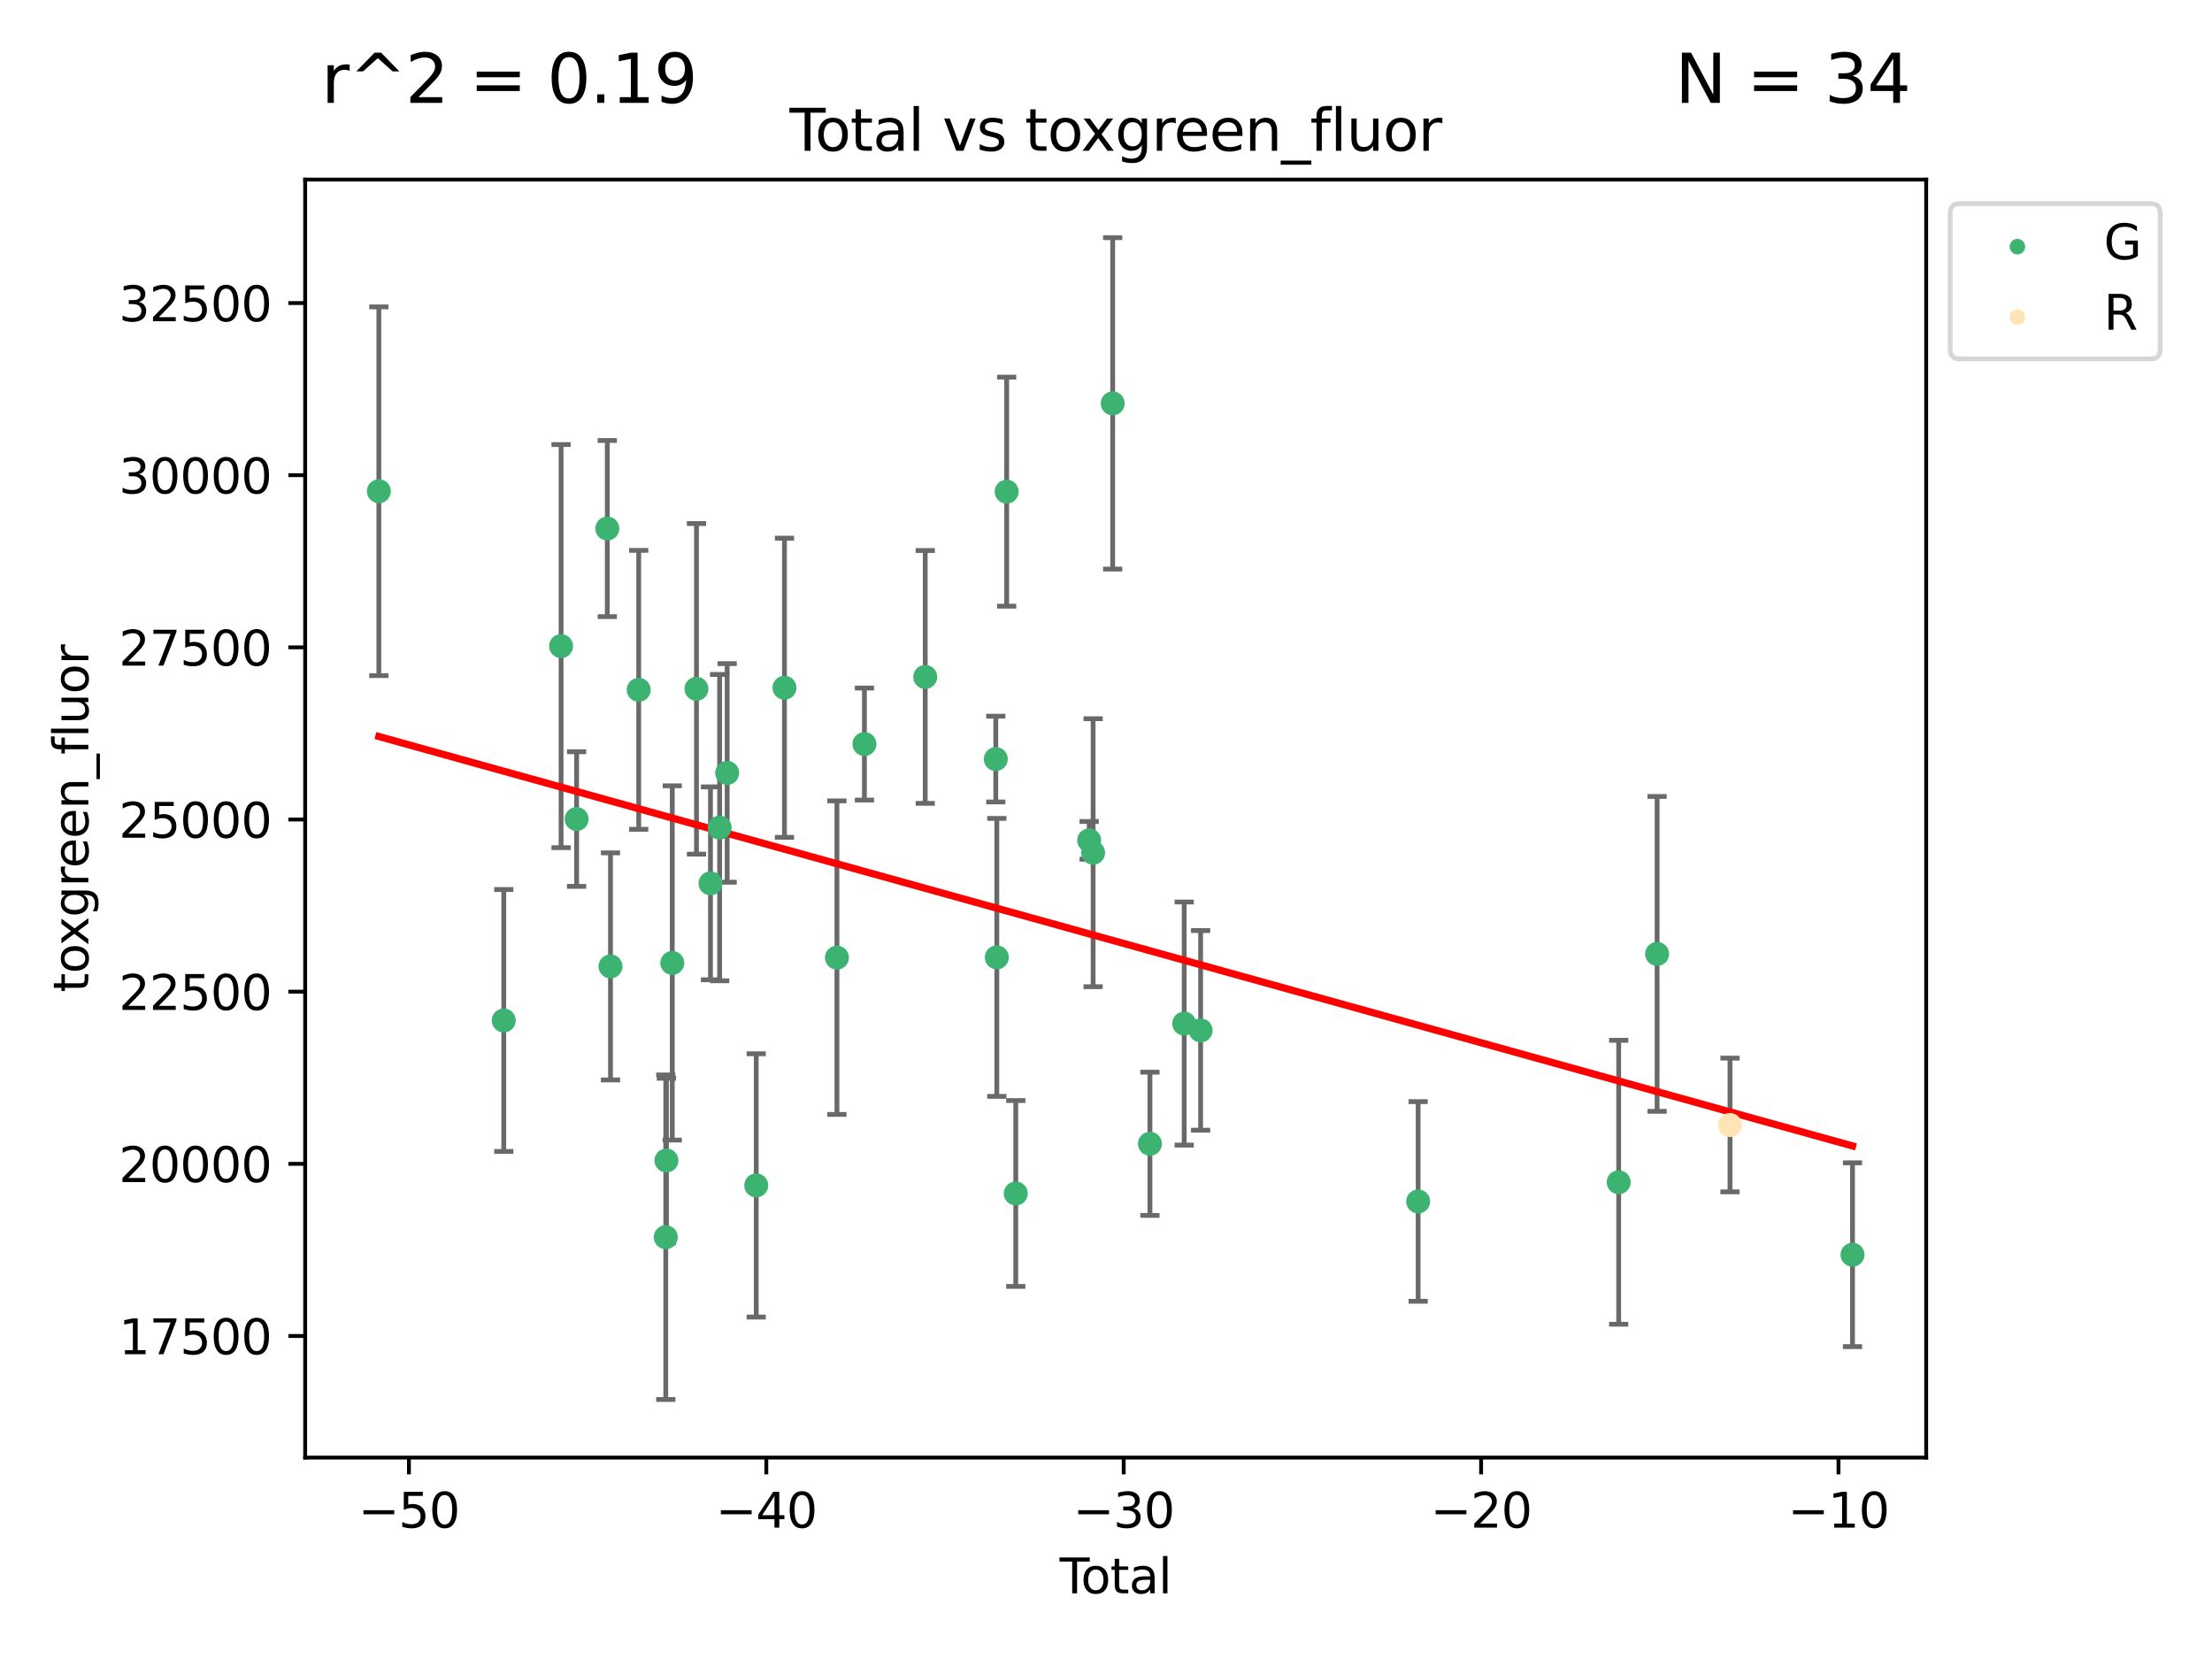<?xml version="1.0" encoding="utf-8" standalone="no"?>
<!DOCTYPE svg PUBLIC "-//W3C//DTD SVG 1.1//EN"
  "http://www.w3.org/Graphics/SVG/1.1/DTD/svg11.dtd">
<svg xmlns:xlink="http://www.w3.org/1999/xlink" width="460.8pt" height="345.6pt" viewBox="0 0 460.8 345.6" xmlns="http://www.w3.org/2000/svg" version="1.1">
 <defs>
  <style type="text/css">*{stroke-linejoin: round; stroke-linecap: butt}</style>
 </defs>
 <g id="figure_1">
  <g id="patch_1">
   <path d="M 0 345.6 
L 460.8 345.6 
L 460.8 0 
L 0 0 
z
" style="fill: #ffffff"/>
  </g>
  <g id="axes_1">
   <g id="patch_2">
    <path d="M 63.571 303.64 
L 401.26 303.64 
L 401.26 37.411 
L 63.571 37.411 
z
" style="fill: #ffffff"/>
   </g>
   <g id="PathCollection_1">
    <defs>
     <path id="m35f35a14d6" d="M 0 1.118 
C 0.297 1.118 0.581 1 0.791 0.791 
C 1 0.581 1.118 0.297 1.118 0 
C 1.118 -0.297 1 -0.581 0.791 -0.791 
C 0.581 -1 0.297 -1.118 0 -1.118 
C -0.297 -1.118 -0.581 -1 -0.791 -0.791 
C -1 -0.581 -1.118 -0.297 -1.118 0 
C -1.118 0.297 -1 0.581 -0.791 0.791 
C -0.581 1 -0.297 1.118 0 1.118 
z
" style="stroke: #3cb371"/>
    </defs>
    <g clip-path="url(#pf64afbfbad)">
     <use xlink:href="#m35f35a14d6" x="78.921" y="102.334" style="fill: #3cb371; stroke: #3cb371"/>
     <use xlink:href="#m35f35a14d6" x="104.945" y="212.584" style="fill: #3cb371; stroke: #3cb371"/>
     <use xlink:href="#m35f35a14d6" x="116.882" y="134.598" style="fill: #3cb371; stroke: #3cb371"/>
     <use xlink:href="#m35f35a14d6" x="120.118" y="170.625" style="fill: #3cb371; stroke: #3cb371"/>
     <use xlink:href="#m35f35a14d6" x="126.511" y="110.105" style="fill: #3cb371; stroke: #3cb371"/>
     <use xlink:href="#m35f35a14d6" x="127.177" y="201.315" style="fill: #3cb371; stroke: #3cb371"/>
     <use xlink:href="#m35f35a14d6" x="133.054" y="143.705" style="fill: #3cb371; stroke: #3cb371"/>
     <use xlink:href="#m35f35a14d6" x="138.693" y="257.735" style="fill: #3cb371; stroke: #3cb371"/>
     <use xlink:href="#m35f35a14d6" x="138.83" y="241.757" style="fill: #3cb371; stroke: #3cb371"/>
     <use xlink:href="#m35f35a14d6" x="140.045" y="200.596" style="fill: #3cb371; stroke: #3cb371"/>
     <use xlink:href="#m35f35a14d6" x="145.087" y="143.497" style="fill: #3cb371; stroke: #3cb371"/>
     <use xlink:href="#m35f35a14d6" x="148.005" y="184.014" style="fill: #3cb371; stroke: #3cb371"/>
     <use xlink:href="#m35f35a14d6" x="149.915" y="172.409" style="fill: #3cb371; stroke: #3cb371"/>
     <use xlink:href="#m35f35a14d6" x="151.481" y="161.014" style="fill: #3cb371; stroke: #3cb371"/>
     <use xlink:href="#m35f35a14d6" x="157.537" y="246.943" style="fill: #3cb371; stroke: #3cb371"/>
     <use xlink:href="#m35f35a14d6" x="163.418" y="143.273" style="fill: #3cb371; stroke: #3cb371"/>
     <use xlink:href="#m35f35a14d6" x="174.347" y="199.496" style="fill: #3cb371; stroke: #3cb371"/>
     <use xlink:href="#m35f35a14d6" x="180.076" y="154.999" style="fill: #3cb371; stroke: #3cb371"/>
     <use xlink:href="#m35f35a14d6" x="192.744" y="141.021" style="fill: #3cb371; stroke: #3cb371"/>
     <use xlink:href="#m35f35a14d6" x="207.44" y="158.13" style="fill: #3cb371; stroke: #3cb371"/>
     <use xlink:href="#m35f35a14d6" x="207.655" y="199.44" style="fill: #3cb371; stroke: #3cb371"/>
     <use xlink:href="#m35f35a14d6" x="209.708" y="102.423" style="fill: #3cb371; stroke: #3cb371"/>
     <use xlink:href="#m35f35a14d6" x="211.603" y="248.624" style="fill: #3cb371; stroke: #3cb371"/>
     <use xlink:href="#m35f35a14d6" x="226.894" y="175.061" style="fill: #3cb371; stroke: #3cb371"/>
     <use xlink:href="#m35f35a14d6" x="227.715" y="177.637" style="fill: #3cb371; stroke: #3cb371"/>
     <use xlink:href="#m35f35a14d6" x="231.793" y="84.029" style="fill: #3cb371; stroke: #3cb371"/>
     <use xlink:href="#m35f35a14d6" x="239.552" y="238.268" style="fill: #3cb371; stroke: #3cb371"/>
     <use xlink:href="#m35f35a14d6" x="246.69" y="213.226" style="fill: #3cb371; stroke: #3cb371"/>
     <use xlink:href="#m35f35a14d6" x="250.11" y="214.65" style="fill: #3cb371; stroke: #3cb371"/>
     <use xlink:href="#m35f35a14d6" x="295.426" y="250.285" style="fill: #3cb371; stroke: #3cb371"/>
     <use xlink:href="#m35f35a14d6" x="337.204" y="246.283" style="fill: #3cb371; stroke: #3cb371"/>
     <use xlink:href="#m35f35a14d6" x="345.204" y="198.715" style="fill: #3cb371; stroke: #3cb371"/>
     <use xlink:href="#m35f35a14d6" x="385.911" y="261.378" style="fill: #3cb371; stroke: #3cb371"/>
    </g>
   </g>
   <g id="PathCollection_2">
    <defs>
     <path id="m1c471011f8" d="M 0 1.118 
C 0.297 1.118 0.581 1 0.791 0.791 
C 1 0.581 1.118 0.297 1.118 0 
C 1.118 -0.297 1 -0.581 0.791 -0.791 
C 0.581 -1 0.297 -1.118 0 -1.118 
C -0.297 -1.118 -0.581 -1 -0.791 -0.791 
C -1 -0.581 -1.118 -0.297 -1.118 0 
C -1.118 0.297 -1 0.581 -0.791 0.791 
C -0.581 1 -0.297 1.118 0 1.118 
z
" style="stroke: #ffe4b5"/>
    </defs>
    <g clip-path="url(#pf64afbfbad)">
     <use xlink:href="#m1c471011f8" x="360.392" y="234.36" style="fill: #ffe4b5; stroke: #ffe4b5"/>
    </g>
   </g>
   <g id="matplotlib.axis_1">
    <g id="xtick_1">
     <g id="line2d_1">
      <defs>
       <path id="m8f623ccf4a" d="M 0 0 
L 0 3.5 
" style="stroke: #000000; stroke-width: 0.8"/>
      </defs>
      <g>
       <use xlink:href="#m8f623ccf4a" x="85.187" y="303.64" style="stroke: #000000; stroke-width: 0.8"/>
      </g>
     </g>
     <g id="text_1">
      <!-- −50 -->
      <g transform="translate(74.634 318.238)scale(0.1 -0.1)">
       <defs>
        <path id="DejaVuSans-2212" d="M 678 2272 
L 4684 2272 
L 4684 1741 
L 678 1741 
L 678 2272 
z
" transform="scale(0.016)"/>
        <path id="DejaVuSans-35" d="M 691 4666 
L 3169 4666 
L 3169 4134 
L 1269 4134 
L 1269 2991 
Q 1406 3038 1543 3061 
Q 1681 3084 1819 3084 
Q 2600 3084 3056 2656 
Q 3513 2228 3513 1497 
Q 3513 744 3044 326 
Q 2575 -91 1722 -91 
Q 1428 -91 1123 -41 
Q 819 9 494 109 
L 494 744 
Q 775 591 1075 516 
Q 1375 441 1709 441 
Q 2250 441 2565 725 
Q 2881 1009 2881 1497 
Q 2881 1984 2565 2268 
Q 2250 2553 1709 2553 
Q 1456 2553 1204 2497 
Q 953 2441 691 2322 
L 691 4666 
z
" transform="scale(0.016)"/>
        <path id="DejaVuSans-30" d="M 2034 4250 
Q 1547 4250 1301 3770 
Q 1056 3291 1056 2328 
Q 1056 1369 1301 889 
Q 1547 409 2034 409 
Q 2525 409 2770 889 
Q 3016 1369 3016 2328 
Q 3016 3291 2770 3770 
Q 2525 4250 2034 4250 
z
M 2034 4750 
Q 2819 4750 3233 4129 
Q 3647 3509 3647 2328 
Q 3647 1150 3233 529 
Q 2819 -91 2034 -91 
Q 1250 -91 836 529 
Q 422 1150 422 2328 
Q 422 3509 836 4129 
Q 1250 4750 2034 4750 
z
" transform="scale(0.016)"/>
       </defs>
       <use xlink:href="#DejaVuSans-2212"/>
       <use xlink:href="#DejaVuSans-35" x="83.789"/>
       <use xlink:href="#DejaVuSans-30" x="147.412"/>
      </g>
     </g>
    </g>
    <g id="xtick_2">
     <g id="line2d_2">
      <g>
       <use xlink:href="#m8f623ccf4a" x="159.638" y="303.64" style="stroke: #000000; stroke-width: 0.8"/>
      </g>
     </g>
     <g id="text_2">
      <!-- −40 -->
      <g transform="translate(149.086 318.238)scale(0.1 -0.1)">
       <defs>
        <path id="DejaVuSans-34" d="M 2419 4116 
L 825 1625 
L 2419 1625 
L 2419 4116 
z
M 2253 4666 
L 3047 4666 
L 3047 1625 
L 3713 1625 
L 3713 1100 
L 3047 1100 
L 3047 0 
L 2419 0 
L 2419 1100 
L 313 1100 
L 313 1709 
L 2253 4666 
z
" transform="scale(0.016)"/>
       </defs>
       <use xlink:href="#DejaVuSans-2212"/>
       <use xlink:href="#DejaVuSans-34" x="83.789"/>
       <use xlink:href="#DejaVuSans-30" x="147.412"/>
      </g>
     </g>
    </g>
    <g id="xtick_3">
     <g id="line2d_3">
      <g>
       <use xlink:href="#m8f623ccf4a" x="234.089" y="303.64" style="stroke: #000000; stroke-width: 0.8"/>
      </g>
     </g>
     <g id="text_3">
      <!-- −30 -->
      <g transform="translate(223.537 318.238)scale(0.1 -0.1)">
       <defs>
        <path id="DejaVuSans-33" d="M 2597 2516 
Q 3050 2419 3304 2112 
Q 3559 1806 3559 1356 
Q 3559 666 3084 287 
Q 2609 -91 1734 -91 
Q 1441 -91 1130 -33 
Q 819 25 488 141 
L 488 750 
Q 750 597 1062 519 
Q 1375 441 1716 441 
Q 2309 441 2620 675 
Q 2931 909 2931 1356 
Q 2931 1769 2642 2001 
Q 2353 2234 1838 2234 
L 1294 2234 
L 1294 2753 
L 1863 2753 
Q 2328 2753 2575 2939 
Q 2822 3125 2822 3475 
Q 2822 3834 2567 4026 
Q 2313 4219 1838 4219 
Q 1578 4219 1281 4162 
Q 984 4106 628 3988 
L 628 4550 
Q 988 4650 1302 4700 
Q 1616 4750 1894 4750 
Q 2613 4750 3031 4423 
Q 3450 4097 3450 3541 
Q 3450 3153 3228 2886 
Q 3006 2619 2597 2516 
z
" transform="scale(0.016)"/>
       </defs>
       <use xlink:href="#DejaVuSans-2212"/>
       <use xlink:href="#DejaVuSans-33" x="83.789"/>
       <use xlink:href="#DejaVuSans-30" x="147.412"/>
      </g>
     </g>
    </g>
    <g id="xtick_4">
     <g id="line2d_4">
      <g>
       <use xlink:href="#m8f623ccf4a" x="308.541" y="303.64" style="stroke: #000000; stroke-width: 0.8"/>
      </g>
     </g>
     <g id="text_4">
      <!-- −20 -->
      <g transform="translate(297.988 318.238)scale(0.1 -0.1)">
       <defs>
        <path id="DejaVuSans-32" d="M 1228 531 
L 3431 531 
L 3431 0 
L 469 0 
L 469 531 
Q 828 903 1448 1529 
Q 2069 2156 2228 2338 
Q 2531 2678 2651 2914 
Q 2772 3150 2772 3378 
Q 2772 3750 2511 3984 
Q 2250 4219 1831 4219 
Q 1534 4219 1204 4116 
Q 875 4013 500 3803 
L 500 4441 
Q 881 4594 1212 4672 
Q 1544 4750 1819 4750 
Q 2544 4750 2975 4387 
Q 3406 4025 3406 3419 
Q 3406 3131 3298 2873 
Q 3191 2616 2906 2266 
Q 2828 2175 2409 1742 
Q 1991 1309 1228 531 
z
" transform="scale(0.016)"/>
       </defs>
       <use xlink:href="#DejaVuSans-2212"/>
       <use xlink:href="#DejaVuSans-32" x="83.789"/>
       <use xlink:href="#DejaVuSans-30" x="147.412"/>
      </g>
     </g>
    </g>
    <g id="xtick_5">
     <g id="line2d_5">
      <g>
       <use xlink:href="#m8f623ccf4a" x="382.992" y="303.64" style="stroke: #000000; stroke-width: 0.8"/>
      </g>
     </g>
     <g id="text_5">
      <!-- −10 -->
      <g transform="translate(372.44 318.238)scale(0.1 -0.1)">
       <defs>
        <path id="DejaVuSans-31" d="M 794 531 
L 1825 531 
L 1825 4091 
L 703 3866 
L 703 4441 
L 1819 4666 
L 2450 4666 
L 2450 531 
L 3481 531 
L 3481 0 
L 794 0 
L 794 531 
z
" transform="scale(0.016)"/>
       </defs>
       <use xlink:href="#DejaVuSans-2212"/>
       <use xlink:href="#DejaVuSans-31" x="83.789"/>
       <use xlink:href="#DejaVuSans-30" x="147.412"/>
      </g>
     </g>
    </g>
    <g id="text_6">
     <!-- Total -->
     <g transform="translate(220.739 331.917)scale(0.1 -0.1)">
      <defs>
       <path id="DejaVuSans-54" d="M -19 4666 
L 3928 4666 
L 3928 4134 
L 2272 4134 
L 2272 0 
L 1638 0 
L 1638 4134 
L -19 4134 
L -19 4666 
z
" transform="scale(0.016)"/>
       <path id="DejaVuSans-6f" d="M 1959 3097 
Q 1497 3097 1228 2736 
Q 959 2375 959 1747 
Q 959 1119 1226 758 
Q 1494 397 1959 397 
Q 2419 397 2687 759 
Q 2956 1122 2956 1747 
Q 2956 2369 2687 2733 
Q 2419 3097 1959 3097 
z
M 1959 3584 
Q 2709 3584 3137 3096 
Q 3566 2609 3566 1747 
Q 3566 888 3137 398 
Q 2709 -91 1959 -91 
Q 1206 -91 779 398 
Q 353 888 353 1747 
Q 353 2609 779 3096 
Q 1206 3584 1959 3584 
z
" transform="scale(0.016)"/>
       <path id="DejaVuSans-74" d="M 1172 4494 
L 1172 3500 
L 2356 3500 
L 2356 3053 
L 1172 3053 
L 1172 1153 
Q 1172 725 1289 603 
Q 1406 481 1766 481 
L 2356 481 
L 2356 0 
L 1766 0 
Q 1100 0 847 248 
Q 594 497 594 1153 
L 594 3053 
L 172 3053 
L 172 3500 
L 594 3500 
L 594 4494 
L 1172 4494 
z
" transform="scale(0.016)"/>
       <path id="DejaVuSans-61" d="M 2194 1759 
Q 1497 1759 1228 1600 
Q 959 1441 959 1056 
Q 959 750 1161 570 
Q 1363 391 1709 391 
Q 2188 391 2477 730 
Q 2766 1069 2766 1631 
L 2766 1759 
L 2194 1759 
z
M 3341 1997 
L 3341 0 
L 2766 0 
L 2766 531 
Q 2569 213 2275 61 
Q 1981 -91 1556 -91 
Q 1019 -91 701 211 
Q 384 513 384 1019 
Q 384 1609 779 1909 
Q 1175 2209 1959 2209 
L 2766 2209 
L 2766 2266 
Q 2766 2663 2505 2880 
Q 2244 3097 1772 3097 
Q 1472 3097 1187 3025 
Q 903 2953 641 2809 
L 641 3341 
Q 956 3463 1253 3523 
Q 1550 3584 1831 3584 
Q 2591 3584 2966 3190 
Q 3341 2797 3341 1997 
z
" transform="scale(0.016)"/>
       <path id="DejaVuSans-6c" d="M 603 4863 
L 1178 4863 
L 1178 0 
L 603 0 
L 603 4863 
z
" transform="scale(0.016)"/>
      </defs>
      <use xlink:href="#DejaVuSans-54"/>
      <use xlink:href="#DejaVuSans-6f" x="44.084"/>
      <use xlink:href="#DejaVuSans-74" x="105.266"/>
      <use xlink:href="#DejaVuSans-61" x="144.475"/>
      <use xlink:href="#DejaVuSans-6c" x="205.754"/>
     </g>
    </g>
   </g>
   <g id="matplotlib.axis_2">
    <g id="ytick_1">
     <g id="line2d_6">
      <defs>
       <path id="mc20f18905b" d="M 0 0 
L -3.5 0 
" style="stroke: #000000; stroke-width: 0.8"/>
      </defs>
      <g>
       <use xlink:href="#mc20f18905b" x="63.571" y="278.311" style="stroke: #000000; stroke-width: 0.8"/>
      </g>
     </g>
     <g id="text_7">
      <!-- 17500 -->
      <g transform="translate(24.759 282.11)scale(0.1 -0.1)">
       <defs>
        <path id="DejaVuSans-37" d="M 525 4666 
L 3525 4666 
L 3525 4397 
L 1831 0 
L 1172 0 
L 2766 4134 
L 525 4134 
L 525 4666 
z
" transform="scale(0.016)"/>
       </defs>
       <use xlink:href="#DejaVuSans-31"/>
       <use xlink:href="#DejaVuSans-37" x="63.623"/>
       <use xlink:href="#DejaVuSans-35" x="127.246"/>
       <use xlink:href="#DejaVuSans-30" x="190.869"/>
       <use xlink:href="#DejaVuSans-30" x="254.492"/>
      </g>
     </g>
    </g>
    <g id="ytick_2">
     <g id="line2d_7">
      <g>
       <use xlink:href="#mc20f18905b" x="63.571" y="242.447" style="stroke: #000000; stroke-width: 0.8"/>
      </g>
     </g>
     <g id="text_8">
      <!-- 20000 -->
      <g transform="translate(24.759 246.246)scale(0.1 -0.1)">
       <use xlink:href="#DejaVuSans-32"/>
       <use xlink:href="#DejaVuSans-30" x="63.623"/>
       <use xlink:href="#DejaVuSans-30" x="127.246"/>
       <use xlink:href="#DejaVuSans-30" x="190.869"/>
       <use xlink:href="#DejaVuSans-30" x="254.492"/>
      </g>
     </g>
    </g>
    <g id="ytick_3">
     <g id="line2d_8">
      <g>
       <use xlink:href="#mc20f18905b" x="63.571" y="206.583" style="stroke: #000000; stroke-width: 0.8"/>
      </g>
     </g>
     <g id="text_9">
      <!-- 22500 -->
      <g transform="translate(24.759 210.382)scale(0.1 -0.1)">
       <use xlink:href="#DejaVuSans-32"/>
       <use xlink:href="#DejaVuSans-32" x="63.623"/>
       <use xlink:href="#DejaVuSans-35" x="127.246"/>
       <use xlink:href="#DejaVuSans-30" x="190.869"/>
       <use xlink:href="#DejaVuSans-30" x="254.492"/>
      </g>
     </g>
    </g>
    <g id="ytick_4">
     <g id="line2d_9">
      <g>
       <use xlink:href="#mc20f18905b" x="63.571" y="170.719" style="stroke: #000000; stroke-width: 0.8"/>
      </g>
     </g>
     <g id="text_10">
      <!-- 25000 -->
      <g transform="translate(24.759 174.518)scale(0.1 -0.1)">
       <use xlink:href="#DejaVuSans-32"/>
       <use xlink:href="#DejaVuSans-35" x="63.623"/>
       <use xlink:href="#DejaVuSans-30" x="127.246"/>
       <use xlink:href="#DejaVuSans-30" x="190.869"/>
       <use xlink:href="#DejaVuSans-30" x="254.492"/>
      </g>
     </g>
    </g>
    <g id="ytick_5">
     <g id="line2d_10">
      <g>
       <use xlink:href="#mc20f18905b" x="63.571" y="134.854" style="stroke: #000000; stroke-width: 0.8"/>
      </g>
     </g>
     <g id="text_11">
      <!-- 27500 -->
      <g transform="translate(24.759 138.654)scale(0.1 -0.1)">
       <use xlink:href="#DejaVuSans-32"/>
       <use xlink:href="#DejaVuSans-37" x="63.623"/>
       <use xlink:href="#DejaVuSans-35" x="127.246"/>
       <use xlink:href="#DejaVuSans-30" x="190.869"/>
       <use xlink:href="#DejaVuSans-30" x="254.492"/>
      </g>
     </g>
    </g>
    <g id="ytick_6">
     <g id="line2d_11">
      <g>
       <use xlink:href="#mc20f18905b" x="63.571" y="98.99" style="stroke: #000000; stroke-width: 0.8"/>
      </g>
     </g>
     <g id="text_12">
      <!-- 30000 -->
      <g transform="translate(24.759 102.789)scale(0.1 -0.1)">
       <use xlink:href="#DejaVuSans-33"/>
       <use xlink:href="#DejaVuSans-30" x="63.623"/>
       <use xlink:href="#DejaVuSans-30" x="127.246"/>
       <use xlink:href="#DejaVuSans-30" x="190.869"/>
       <use xlink:href="#DejaVuSans-30" x="254.492"/>
      </g>
     </g>
    </g>
    <g id="ytick_7">
     <g id="line2d_12">
      <g>
       <use xlink:href="#mc20f18905b" x="63.571" y="63.126" style="stroke: #000000; stroke-width: 0.8"/>
      </g>
     </g>
     <g id="text_13">
      <!-- 32500 -->
      <g transform="translate(24.759 66.925)scale(0.1 -0.1)">
       <use xlink:href="#DejaVuSans-33"/>
       <use xlink:href="#DejaVuSans-32" x="63.623"/>
       <use xlink:href="#DejaVuSans-35" x="127.246"/>
       <use xlink:href="#DejaVuSans-30" x="190.869"/>
       <use xlink:href="#DejaVuSans-30" x="254.492"/>
      </g>
     </g>
    </g>
    <g id="text_14">
     <!-- toxgreen_fluor -->
     <g transform="translate(18.401 206.72)rotate(-90)scale(0.1 -0.1)">
      <defs>
       <path id="DejaVuSans-78" d="M 3513 3500 
L 2247 1797 
L 3578 0 
L 2900 0 
L 1881 1375 
L 863 0 
L 184 0 
L 1544 1831 
L 300 3500 
L 978 3500 
L 1906 2253 
L 2834 3500 
L 3513 3500 
z
" transform="scale(0.016)"/>
       <path id="DejaVuSans-67" d="M 2906 1791 
Q 2906 2416 2648 2759 
Q 2391 3103 1925 3103 
Q 1463 3103 1205 2759 
Q 947 2416 947 1791 
Q 947 1169 1205 825 
Q 1463 481 1925 481 
Q 2391 481 2648 825 
Q 2906 1169 2906 1791 
z
M 3481 434 
Q 3481 -459 3084 -895 
Q 2688 -1331 1869 -1331 
Q 1566 -1331 1297 -1286 
Q 1028 -1241 775 -1147 
L 775 -588 
Q 1028 -725 1275 -790 
Q 1522 -856 1778 -856 
Q 2344 -856 2625 -561 
Q 2906 -266 2906 331 
L 2906 616 
Q 2728 306 2450 153 
Q 2172 0 1784 0 
Q 1141 0 747 490 
Q 353 981 353 1791 
Q 353 2603 747 3093 
Q 1141 3584 1784 3584 
Q 2172 3584 2450 3431 
Q 2728 3278 2906 2969 
L 2906 3500 
L 3481 3500 
L 3481 434 
z
" transform="scale(0.016)"/>
       <path id="DejaVuSans-72" d="M 2631 2963 
Q 2534 3019 2420 3045 
Q 2306 3072 2169 3072 
Q 1681 3072 1420 2755 
Q 1159 2438 1159 1844 
L 1159 0 
L 581 0 
L 581 3500 
L 1159 3500 
L 1159 2956 
Q 1341 3275 1631 3429 
Q 1922 3584 2338 3584 
Q 2397 3584 2469 3576 
Q 2541 3569 2628 3553 
L 2631 2963 
z
" transform="scale(0.016)"/>
       <path id="DejaVuSans-65" d="M 3597 1894 
L 3597 1613 
L 953 1613 
Q 991 1019 1311 708 
Q 1631 397 2203 397 
Q 2534 397 2845 478 
Q 3156 559 3463 722 
L 3463 178 
Q 3153 47 2828 -22 
Q 2503 -91 2169 -91 
Q 1331 -91 842 396 
Q 353 884 353 1716 
Q 353 2575 817 3079 
Q 1281 3584 2069 3584 
Q 2775 3584 3186 3129 
Q 3597 2675 3597 1894 
z
M 3022 2063 
Q 3016 2534 2758 2815 
Q 2500 3097 2075 3097 
Q 1594 3097 1305 2825 
Q 1016 2553 972 2059 
L 3022 2063 
z
" transform="scale(0.016)"/>
       <path id="DejaVuSans-6e" d="M 3513 2113 
L 3513 0 
L 2938 0 
L 2938 2094 
Q 2938 2591 2744 2837 
Q 2550 3084 2163 3084 
Q 1697 3084 1428 2787 
Q 1159 2491 1159 1978 
L 1159 0 
L 581 0 
L 581 3500 
L 1159 3500 
L 1159 2956 
Q 1366 3272 1645 3428 
Q 1925 3584 2291 3584 
Q 2894 3584 3203 3211 
Q 3513 2838 3513 2113 
z
" transform="scale(0.016)"/>
       <path id="DejaVuSans-5f" d="M 3263 -1063 
L 3263 -1509 
L -63 -1509 
L -63 -1063 
L 3263 -1063 
z
" transform="scale(0.016)"/>
       <path id="DejaVuSans-66" d="M 2375 4863 
L 2375 4384 
L 1825 4384 
Q 1516 4384 1395 4259 
Q 1275 4134 1275 3809 
L 1275 3500 
L 2222 3500 
L 2222 3053 
L 1275 3053 
L 1275 0 
L 697 0 
L 697 3053 
L 147 3053 
L 147 3500 
L 697 3500 
L 697 3744 
Q 697 4328 969 4595 
Q 1241 4863 1831 4863 
L 2375 4863 
z
" transform="scale(0.016)"/>
       <path id="DejaVuSans-75" d="M 544 1381 
L 544 3500 
L 1119 3500 
L 1119 1403 
Q 1119 906 1312 657 
Q 1506 409 1894 409 
Q 2359 409 2629 706 
Q 2900 1003 2900 1516 
L 2900 3500 
L 3475 3500 
L 3475 0 
L 2900 0 
L 2900 538 
Q 2691 219 2414 64 
Q 2138 -91 1772 -91 
Q 1169 -91 856 284 
Q 544 659 544 1381 
z
M 1991 3584 
L 1991 3584 
z
" transform="scale(0.016)"/>
      </defs>
      <use xlink:href="#DejaVuSans-74"/>
      <use xlink:href="#DejaVuSans-6f" x="39.209"/>
      <use xlink:href="#DejaVuSans-78" x="97.266"/>
      <use xlink:href="#DejaVuSans-67" x="156.445"/>
      <use xlink:href="#DejaVuSans-72" x="219.922"/>
      <use xlink:href="#DejaVuSans-65" x="258.785"/>
      <use xlink:href="#DejaVuSans-65" x="320.309"/>
      <use xlink:href="#DejaVuSans-6e" x="381.832"/>
      <use xlink:href="#DejaVuSans-5f" x="445.211"/>
      <use xlink:href="#DejaVuSans-66" x="495.211"/>
      <use xlink:href="#DejaVuSans-6c" x="530.416"/>
      <use xlink:href="#DejaVuSans-75" x="558.199"/>
      <use xlink:href="#DejaVuSans-6f" x="621.578"/>
      <use xlink:href="#DejaVuSans-72" x="682.76"/>
     </g>
    </g>
   </g>
   <g id="LineCollection_1">
    <path d="M 78.921 140.738 
L 78.921 63.931 
" clip-path="url(#pf64afbfbad)" style="fill: none; stroke: #696969"/>
    <path d="M 104.945 239.865 
L 104.945 185.303 
" clip-path="url(#pf64afbfbad)" style="fill: none; stroke: #696969"/>
    <path d="M 116.882 176.587 
L 116.882 92.609 
" clip-path="url(#pf64afbfbad)" style="fill: none; stroke: #696969"/>
    <path d="M 120.118 184.644 
L 120.118 156.605 
" clip-path="url(#pf64afbfbad)" style="fill: none; stroke: #696969"/>
    <path d="M 126.511 128.45 
L 126.511 91.76 
" clip-path="url(#pf64afbfbad)" style="fill: none; stroke: #696969"/>
    <path d="M 127.177 224.969 
L 127.177 177.662 
" clip-path="url(#pf64afbfbad)" style="fill: none; stroke: #696969"/>
    <path d="M 133.054 172.758 
L 133.054 114.652 
" clip-path="url(#pf64afbfbad)" style="fill: none; stroke: #696969"/>
    <path d="M 138.693 291.539 
L 138.693 223.931 
" clip-path="url(#pf64afbfbad)" style="fill: none; stroke: #696969"/>
    <path d="M 138.83 258.896 
L 138.83 224.617 
" clip-path="url(#pf64afbfbad)" style="fill: none; stroke: #696969"/>
    <path d="M 140.045 237.494 
L 140.045 163.698 
" clip-path="url(#pf64afbfbad)" style="fill: none; stroke: #696969"/>
    <path d="M 145.087 177.934 
L 145.087 109.06 
" clip-path="url(#pf64afbfbad)" style="fill: none; stroke: #696969"/>
    <path d="M 148.005 204.105 
L 148.005 163.924 
" clip-path="url(#pf64afbfbad)" style="fill: none; stroke: #696969"/>
    <path d="M 149.915 204.318 
L 149.915 140.5 
" clip-path="url(#pf64afbfbad)" style="fill: none; stroke: #696969"/>
    <path d="M 151.481 183.78 
L 151.481 138.248 
" clip-path="url(#pf64afbfbad)" style="fill: none; stroke: #696969"/>
    <path d="M 157.537 274.366 
L 157.537 219.52 
" clip-path="url(#pf64afbfbad)" style="fill: none; stroke: #696969"/>
    <path d="M 163.418 174.432 
L 163.418 112.115 
" clip-path="url(#pf64afbfbad)" style="fill: none; stroke: #696969"/>
    <path d="M 174.347 232.15 
L 174.347 166.842 
" clip-path="url(#pf64afbfbad)" style="fill: none; stroke: #696969"/>
    <path d="M 180.076 166.666 
L 180.076 143.332 
" clip-path="url(#pf64afbfbad)" style="fill: none; stroke: #696969"/>
    <path d="M 192.744 167.359 
L 192.744 114.683 
" clip-path="url(#pf64afbfbad)" style="fill: none; stroke: #696969"/>
    <path d="M 207.44 167.063 
L 207.44 149.198 
" clip-path="url(#pf64afbfbad)" style="fill: none; stroke: #696969"/>
    <path d="M 207.655 228.389 
L 207.655 170.491 
" clip-path="url(#pf64afbfbad)" style="fill: none; stroke: #696969"/>
    <path d="M 209.708 126.28 
L 209.708 78.565 
" clip-path="url(#pf64afbfbad)" style="fill: none; stroke: #696969"/>
    <path d="M 211.603 267.982 
L 211.603 229.267 
" clip-path="url(#pf64afbfbad)" style="fill: none; stroke: #696969"/>
    <path d="M 226.894 178.996 
L 226.894 171.126 
" clip-path="url(#pf64afbfbad)" style="fill: none; stroke: #696969"/>
    <path d="M 227.715 205.546 
L 227.715 149.727 
" clip-path="url(#pf64afbfbad)" style="fill: none; stroke: #696969"/>
    <path d="M 231.793 118.545 
L 231.793 49.513 
" clip-path="url(#pf64afbfbad)" style="fill: none; stroke: #696969"/>
    <path d="M 239.552 253.186 
L 239.552 223.349 
" clip-path="url(#pf64afbfbad)" style="fill: none; stroke: #696969"/>
    <path d="M 246.69 238.548 
L 246.69 187.903 
" clip-path="url(#pf64afbfbad)" style="fill: none; stroke: #696969"/>
    <path d="M 250.11 235.444 
L 250.11 193.857 
" clip-path="url(#pf64afbfbad)" style="fill: none; stroke: #696969"/>
    <path d="M 295.426 271.079 
L 295.426 229.491 
" clip-path="url(#pf64afbfbad)" style="fill: none; stroke: #696969"/>
    <path d="M 337.204 275.856 
L 337.204 216.711 
" clip-path="url(#pf64afbfbad)" style="fill: none; stroke: #696969"/>
    <path d="M 345.204 231.516 
L 345.204 165.915 
" clip-path="url(#pf64afbfbad)" style="fill: none; stroke: #696969"/>
    <path d="M 385.911 280.522 
L 385.911 242.234 
" clip-path="url(#pf64afbfbad)" style="fill: none; stroke: #696969"/>
   </g>
   <g id="line2d_13">
    <defs>
     <path id="m87c131537b" d="M 2 0 
L -2 -0 
" style="stroke: #696969"/>
    </defs>
    <g clip-path="url(#pf64afbfbad)">
     <use xlink:href="#m87c131537b" x="78.921" y="140.738" style="fill: #696969; stroke: #696969"/>
     <use xlink:href="#m87c131537b" x="104.945" y="239.865" style="fill: #696969; stroke: #696969"/>
     <use xlink:href="#m87c131537b" x="116.882" y="176.587" style="fill: #696969; stroke: #696969"/>
     <use xlink:href="#m87c131537b" x="120.118" y="184.644" style="fill: #696969; stroke: #696969"/>
     <use xlink:href="#m87c131537b" x="126.511" y="128.45" style="fill: #696969; stroke: #696969"/>
     <use xlink:href="#m87c131537b" x="127.177" y="224.969" style="fill: #696969; stroke: #696969"/>
     <use xlink:href="#m87c131537b" x="133.054" y="172.758" style="fill: #696969; stroke: #696969"/>
     <use xlink:href="#m87c131537b" x="138.693" y="291.539" style="fill: #696969; stroke: #696969"/>
     <use xlink:href="#m87c131537b" x="138.83" y="258.896" style="fill: #696969; stroke: #696969"/>
     <use xlink:href="#m87c131537b" x="140.045" y="237.494" style="fill: #696969; stroke: #696969"/>
     <use xlink:href="#m87c131537b" x="145.087" y="177.934" style="fill: #696969; stroke: #696969"/>
     <use xlink:href="#m87c131537b" x="148.005" y="204.105" style="fill: #696969; stroke: #696969"/>
     <use xlink:href="#m87c131537b" x="149.915" y="204.318" style="fill: #696969; stroke: #696969"/>
     <use xlink:href="#m87c131537b" x="151.481" y="183.78" style="fill: #696969; stroke: #696969"/>
     <use xlink:href="#m87c131537b" x="157.537" y="274.366" style="fill: #696969; stroke: #696969"/>
     <use xlink:href="#m87c131537b" x="163.418" y="174.432" style="fill: #696969; stroke: #696969"/>
     <use xlink:href="#m87c131537b" x="174.347" y="232.15" style="fill: #696969; stroke: #696969"/>
     <use xlink:href="#m87c131537b" x="180.076" y="166.666" style="fill: #696969; stroke: #696969"/>
     <use xlink:href="#m87c131537b" x="192.744" y="167.359" style="fill: #696969; stroke: #696969"/>
     <use xlink:href="#m87c131537b" x="207.44" y="167.063" style="fill: #696969; stroke: #696969"/>
     <use xlink:href="#m87c131537b" x="207.655" y="228.389" style="fill: #696969; stroke: #696969"/>
     <use xlink:href="#m87c131537b" x="209.708" y="126.28" style="fill: #696969; stroke: #696969"/>
     <use xlink:href="#m87c131537b" x="211.603" y="267.982" style="fill: #696969; stroke: #696969"/>
     <use xlink:href="#m87c131537b" x="226.894" y="178.996" style="fill: #696969; stroke: #696969"/>
     <use xlink:href="#m87c131537b" x="227.715" y="205.546" style="fill: #696969; stroke: #696969"/>
     <use xlink:href="#m87c131537b" x="231.793" y="118.545" style="fill: #696969; stroke: #696969"/>
     <use xlink:href="#m87c131537b" x="239.552" y="253.186" style="fill: #696969; stroke: #696969"/>
     <use xlink:href="#m87c131537b" x="246.69" y="238.548" style="fill: #696969; stroke: #696969"/>
     <use xlink:href="#m87c131537b" x="250.11" y="235.444" style="fill: #696969; stroke: #696969"/>
     <use xlink:href="#m87c131537b" x="295.426" y="271.079" style="fill: #696969; stroke: #696969"/>
     <use xlink:href="#m87c131537b" x="337.204" y="275.856" style="fill: #696969; stroke: #696969"/>
     <use xlink:href="#m87c131537b" x="345.204" y="231.516" style="fill: #696969; stroke: #696969"/>
     <use xlink:href="#m87c131537b" x="385.911" y="280.522" style="fill: #696969; stroke: #696969"/>
    </g>
   </g>
   <g id="line2d_14">
    <g clip-path="url(#pf64afbfbad)">
     <use xlink:href="#m87c131537b" x="78.921" y="63.931" style="fill: #696969; stroke: #696969"/>
     <use xlink:href="#m87c131537b" x="104.945" y="185.303" style="fill: #696969; stroke: #696969"/>
     <use xlink:href="#m87c131537b" x="116.882" y="92.609" style="fill: #696969; stroke: #696969"/>
     <use xlink:href="#m87c131537b" x="120.118" y="156.605" style="fill: #696969; stroke: #696969"/>
     <use xlink:href="#m87c131537b" x="126.511" y="91.76" style="fill: #696969; stroke: #696969"/>
     <use xlink:href="#m87c131537b" x="127.177" y="177.662" style="fill: #696969; stroke: #696969"/>
     <use xlink:href="#m87c131537b" x="133.054" y="114.652" style="fill: #696969; stroke: #696969"/>
     <use xlink:href="#m87c131537b" x="138.693" y="223.931" style="fill: #696969; stroke: #696969"/>
     <use xlink:href="#m87c131537b" x="138.83" y="224.617" style="fill: #696969; stroke: #696969"/>
     <use xlink:href="#m87c131537b" x="140.045" y="163.698" style="fill: #696969; stroke: #696969"/>
     <use xlink:href="#m87c131537b" x="145.087" y="109.06" style="fill: #696969; stroke: #696969"/>
     <use xlink:href="#m87c131537b" x="148.005" y="163.924" style="fill: #696969; stroke: #696969"/>
     <use xlink:href="#m87c131537b" x="149.915" y="140.5" style="fill: #696969; stroke: #696969"/>
     <use xlink:href="#m87c131537b" x="151.481" y="138.248" style="fill: #696969; stroke: #696969"/>
     <use xlink:href="#m87c131537b" x="157.537" y="219.52" style="fill: #696969; stroke: #696969"/>
     <use xlink:href="#m87c131537b" x="163.418" y="112.115" style="fill: #696969; stroke: #696969"/>
     <use xlink:href="#m87c131537b" x="174.347" y="166.842" style="fill: #696969; stroke: #696969"/>
     <use xlink:href="#m87c131537b" x="180.076" y="143.332" style="fill: #696969; stroke: #696969"/>
     <use xlink:href="#m87c131537b" x="192.744" y="114.683" style="fill: #696969; stroke: #696969"/>
     <use xlink:href="#m87c131537b" x="207.44" y="149.198" style="fill: #696969; stroke: #696969"/>
     <use xlink:href="#m87c131537b" x="207.655" y="170.491" style="fill: #696969; stroke: #696969"/>
     <use xlink:href="#m87c131537b" x="209.708" y="78.565" style="fill: #696969; stroke: #696969"/>
     <use xlink:href="#m87c131537b" x="211.603" y="229.267" style="fill: #696969; stroke: #696969"/>
     <use xlink:href="#m87c131537b" x="226.894" y="171.126" style="fill: #696969; stroke: #696969"/>
     <use xlink:href="#m87c131537b" x="227.715" y="149.727" style="fill: #696969; stroke: #696969"/>
     <use xlink:href="#m87c131537b" x="231.793" y="49.513" style="fill: #696969; stroke: #696969"/>
     <use xlink:href="#m87c131537b" x="239.552" y="223.349" style="fill: #696969; stroke: #696969"/>
     <use xlink:href="#m87c131537b" x="246.69" y="187.903" style="fill: #696969; stroke: #696969"/>
     <use xlink:href="#m87c131537b" x="250.11" y="193.857" style="fill: #696969; stroke: #696969"/>
     <use xlink:href="#m87c131537b" x="295.426" y="229.491" style="fill: #696969; stroke: #696969"/>
     <use xlink:href="#m87c131537b" x="337.204" y="216.711" style="fill: #696969; stroke: #696969"/>
     <use xlink:href="#m87c131537b" x="345.204" y="165.915" style="fill: #696969; stroke: #696969"/>
     <use xlink:href="#m87c131537b" x="385.911" y="242.234" style="fill: #696969; stroke: #696969"/>
    </g>
   </g>
   <g id="LineCollection_2">
    <path d="M 360.392 248.288 
L 360.392 220.432 
" clip-path="url(#pf64afbfbad)" style="fill: none; stroke: #696969"/>
   </g>
   <g id="line2d_15">
    <g clip-path="url(#pf64afbfbad)">
     <use xlink:href="#m87c131537b" x="360.392" y="248.288" style="fill: #696969; stroke: #696969"/>
    </g>
   </g>
   <g id="line2d_16">
    <g clip-path="url(#pf64afbfbad)">
     <use xlink:href="#m87c131537b" x="360.392" y="220.432" style="fill: #696969; stroke: #696969"/>
    </g>
   </g>
   <g id="line2d_17">
    <path d="M 78.921 153.429 
L 104.945 160.66 
L 116.882 163.976 
L 120.118 164.875 
L 126.511 166.651 
L 127.177 166.837 
L 133.054 168.469 
L 138.693 170.036 
L 138.83 170.074 
L 140.045 170.412 
L 145.087 171.813 
L 148.005 172.623 
L 149.915 173.154 
L 151.481 173.589 
L 157.537 175.271 
L 163.418 176.905 
L 174.347 179.942 
L 180.076 181.534 
L 192.744 185.053 
L 207.44 189.136 
L 207.655 189.196 
L 209.708 189.766 
L 211.603 190.293 
L 226.894 194.541 
L 227.715 194.769 
L 231.793 195.902 
L 239.552 198.058 
L 246.69 200.041 
L 250.11 200.991 
L 295.426 213.581 
L 337.204 225.189 
L 345.204 227.411 
L 360.392 231.631 
L 385.911 238.721 
" clip-path="url(#pf64afbfbad)" style="fill: none; stroke: #ff0000; stroke-width: 1.5; stroke-linecap: square"/>
   </g>
   <g id="line2d_18">
    <defs>
     <path id="mdfcc159abc" d="M 0 2 
C 0.53 2 1.039 1.789 1.414 1.414 
C 1.789 1.039 2 0.53 2 0 
C 2 -0.53 1.789 -1.039 1.414 -1.414 
C 1.039 -1.789 0.53 -2 0 -2 
C -0.53 -2 -1.039 -1.789 -1.414 -1.414 
C -1.789 -1.039 -2 -0.53 -2 0 
C -2 0.53 -1.789 1.039 -1.414 1.414 
C -1.039 1.789 -0.53 2 0 2 
z
" style="stroke: #3cb371"/>
    </defs>
    <g clip-path="url(#pf64afbfbad)">
     <use xlink:href="#mdfcc159abc" x="78.921" y="102.334" style="fill: #3cb371; stroke: #3cb371"/>
     <use xlink:href="#mdfcc159abc" x="104.945" y="212.584" style="fill: #3cb371; stroke: #3cb371"/>
     <use xlink:href="#mdfcc159abc" x="116.882" y="134.598" style="fill: #3cb371; stroke: #3cb371"/>
     <use xlink:href="#mdfcc159abc" x="120.118" y="170.625" style="fill: #3cb371; stroke: #3cb371"/>
     <use xlink:href="#mdfcc159abc" x="126.511" y="110.105" style="fill: #3cb371; stroke: #3cb371"/>
     <use xlink:href="#mdfcc159abc" x="127.177" y="201.315" style="fill: #3cb371; stroke: #3cb371"/>
     <use xlink:href="#mdfcc159abc" x="133.054" y="143.705" style="fill: #3cb371; stroke: #3cb371"/>
     <use xlink:href="#mdfcc159abc" x="138.693" y="257.735" style="fill: #3cb371; stroke: #3cb371"/>
     <use xlink:href="#mdfcc159abc" x="138.83" y="241.757" style="fill: #3cb371; stroke: #3cb371"/>
     <use xlink:href="#mdfcc159abc" x="140.045" y="200.596" style="fill: #3cb371; stroke: #3cb371"/>
     <use xlink:href="#mdfcc159abc" x="145.087" y="143.497" style="fill: #3cb371; stroke: #3cb371"/>
     <use xlink:href="#mdfcc159abc" x="148.005" y="184.014" style="fill: #3cb371; stroke: #3cb371"/>
     <use xlink:href="#mdfcc159abc" x="149.915" y="172.409" style="fill: #3cb371; stroke: #3cb371"/>
     <use xlink:href="#mdfcc159abc" x="151.481" y="161.014" style="fill: #3cb371; stroke: #3cb371"/>
     <use xlink:href="#mdfcc159abc" x="157.537" y="246.943" style="fill: #3cb371; stroke: #3cb371"/>
     <use xlink:href="#mdfcc159abc" x="163.418" y="143.273" style="fill: #3cb371; stroke: #3cb371"/>
     <use xlink:href="#mdfcc159abc" x="174.347" y="199.496" style="fill: #3cb371; stroke: #3cb371"/>
     <use xlink:href="#mdfcc159abc" x="180.076" y="154.999" style="fill: #3cb371; stroke: #3cb371"/>
     <use xlink:href="#mdfcc159abc" x="192.744" y="141.021" style="fill: #3cb371; stroke: #3cb371"/>
     <use xlink:href="#mdfcc159abc" x="207.44" y="158.13" style="fill: #3cb371; stroke: #3cb371"/>
     <use xlink:href="#mdfcc159abc" x="207.655" y="199.44" style="fill: #3cb371; stroke: #3cb371"/>
     <use xlink:href="#mdfcc159abc" x="209.708" y="102.423" style="fill: #3cb371; stroke: #3cb371"/>
     <use xlink:href="#mdfcc159abc" x="211.603" y="248.624" style="fill: #3cb371; stroke: #3cb371"/>
     <use xlink:href="#mdfcc159abc" x="226.894" y="175.061" style="fill: #3cb371; stroke: #3cb371"/>
     <use xlink:href="#mdfcc159abc" x="227.715" y="177.637" style="fill: #3cb371; stroke: #3cb371"/>
     <use xlink:href="#mdfcc159abc" x="231.793" y="84.029" style="fill: #3cb371; stroke: #3cb371"/>
     <use xlink:href="#mdfcc159abc" x="239.552" y="238.268" style="fill: #3cb371; stroke: #3cb371"/>
     <use xlink:href="#mdfcc159abc" x="246.69" y="213.226" style="fill: #3cb371; stroke: #3cb371"/>
     <use xlink:href="#mdfcc159abc" x="250.11" y="214.65" style="fill: #3cb371; stroke: #3cb371"/>
     <use xlink:href="#mdfcc159abc" x="295.426" y="250.285" style="fill: #3cb371; stroke: #3cb371"/>
     <use xlink:href="#mdfcc159abc" x="337.204" y="246.283" style="fill: #3cb371; stroke: #3cb371"/>
     <use xlink:href="#mdfcc159abc" x="345.204" y="198.715" style="fill: #3cb371; stroke: #3cb371"/>
     <use xlink:href="#mdfcc159abc" x="385.911" y="261.378" style="fill: #3cb371; stroke: #3cb371"/>
    </g>
   </g>
   <g id="line2d_19">
    <defs>
     <path id="mead0117643" d="M 0 2 
C 0.53 2 1.039 1.789 1.414 1.414 
C 1.789 1.039 2 0.53 2 0 
C 2 -0.53 1.789 -1.039 1.414 -1.414 
C 1.039 -1.789 0.53 -2 0 -2 
C -0.53 -2 -1.039 -1.789 -1.414 -1.414 
C -1.789 -1.039 -2 -0.53 -2 0 
C -2 0.53 -1.789 1.039 -1.414 1.414 
C -1.039 1.789 -0.53 2 0 2 
z
" style="stroke: #ffe4b5"/>
    </defs>
    <g clip-path="url(#pf64afbfbad)">
     <use xlink:href="#mead0117643" x="360.392" y="234.36" style="fill: #ffe4b5; stroke: #ffe4b5"/>
    </g>
   </g>
   <g id="patch_3">
    <path d="M 63.571 303.64 
L 63.571 37.411 
" style="fill: none; stroke: #000000; stroke-width: 0.8; stroke-linejoin: miter; stroke-linecap: square"/>
   </g>
   <g id="patch_4">
    <path d="M 401.26 303.64 
L 401.26 37.411 
" style="fill: none; stroke: #000000; stroke-width: 0.8; stroke-linejoin: miter; stroke-linecap: square"/>
   </g>
   <g id="patch_5">
    <path d="M 63.571 303.64 
L 401.26 303.64 
" style="fill: none; stroke: #000000; stroke-width: 0.8; stroke-linejoin: miter; stroke-linecap: square"/>
   </g>
   <g id="patch_6">
    <path d="M 63.571 37.411 
L 401.26 37.411 
" style="fill: none; stroke: #000000; stroke-width: 0.8; stroke-linejoin: miter; stroke-linecap: square"/>
   </g>
   <g id="text_15">
    <!-- N = 34 -->
    <g transform="translate(348.964 21.426)scale(0.14 -0.14)">
     <defs>
      <path id="DejaVuSans-4e" d="M 628 4666 
L 1478 4666 
L 3547 763 
L 3547 4666 
L 4159 4666 
L 4159 0 
L 3309 0 
L 1241 3903 
L 1241 0 
L 628 0 
L 628 4666 
z
" transform="scale(0.016)"/>
      <path id="DejaVuSans-20" transform="scale(0.016)"/>
      <path id="DejaVuSans-3d" d="M 678 2906 
L 4684 2906 
L 4684 2381 
L 678 2381 
L 678 2906 
z
M 678 1631 
L 4684 1631 
L 4684 1100 
L 678 1100 
L 678 1631 
z
" transform="scale(0.016)"/>
     </defs>
     <use xlink:href="#DejaVuSans-4e"/>
     <use xlink:href="#DejaVuSans-20" x="74.805"/>
     <use xlink:href="#DejaVuSans-3d" x="106.592"/>
     <use xlink:href="#DejaVuSans-20" x="190.381"/>
     <use xlink:href="#DejaVuSans-33" x="222.168"/>
     <use xlink:href="#DejaVuSans-34" x="285.791"/>
    </g>
   </g>
   <g id="text_16">
    <!-- r^2 = 0.19 -->
    <g transform="translate(66.948 21.426)scale(0.14 -0.14)">
     <defs>
      <path id="DejaVuSans-5e" d="M 2988 4666 
L 4684 2925 
L 4056 2925 
L 2681 4159 
L 1306 2925 
L 678 2925 
L 2375 4666 
L 2988 4666 
z
" transform="scale(0.016)"/>
      <path id="DejaVuSans-2e" d="M 684 794 
L 1344 794 
L 1344 0 
L 684 0 
L 684 794 
z
" transform="scale(0.016)"/>
      <path id="DejaVuSans-39" d="M 703 97 
L 703 672 
Q 941 559 1184 500 
Q 1428 441 1663 441 
Q 2288 441 2617 861 
Q 2947 1281 2994 2138 
Q 2813 1869 2534 1725 
Q 2256 1581 1919 1581 
Q 1219 1581 811 2004 
Q 403 2428 403 3163 
Q 403 3881 828 4315 
Q 1253 4750 1959 4750 
Q 2769 4750 3195 4129 
Q 3622 3509 3622 2328 
Q 3622 1225 3098 567 
Q 2575 -91 1691 -91 
Q 1453 -91 1209 -44 
Q 966 3 703 97 
z
M 1959 2075 
Q 2384 2075 2632 2365 
Q 2881 2656 2881 3163 
Q 2881 3666 2632 3958 
Q 2384 4250 1959 4250 
Q 1534 4250 1286 3958 
Q 1038 3666 1038 3163 
Q 1038 2656 1286 2365 
Q 1534 2075 1959 2075 
z
" transform="scale(0.016)"/>
     </defs>
     <use xlink:href="#DejaVuSans-72"/>
     <use xlink:href="#DejaVuSans-5e" x="41.113"/>
     <use xlink:href="#DejaVuSans-32" x="124.902"/>
     <use xlink:href="#DejaVuSans-20" x="188.525"/>
     <use xlink:href="#DejaVuSans-3d" x="220.312"/>
     <use xlink:href="#DejaVuSans-20" x="304.102"/>
     <use xlink:href="#DejaVuSans-30" x="335.889"/>
     <use xlink:href="#DejaVuSans-2e" x="399.512"/>
     <use xlink:href="#DejaVuSans-31" x="431.299"/>
     <use xlink:href="#DejaVuSans-39" x="494.922"/>
    </g>
   </g>
   <g id="text_17">
    <!-- Total vs toxgreen_fluor -->
    <g transform="translate(164.48 31.411)scale(0.12 -0.12)">
     <defs>
      <path id="DejaVuSans-76" d="M 191 3500 
L 800 3500 
L 1894 563 
L 2988 3500 
L 3597 3500 
L 2284 0 
L 1503 0 
L 191 3500 
z
" transform="scale(0.016)"/>
      <path id="DejaVuSans-73" d="M 2834 3397 
L 2834 2853 
Q 2591 2978 2328 3040 
Q 2066 3103 1784 3103 
Q 1356 3103 1142 2972 
Q 928 2841 928 2578 
Q 928 2378 1081 2264 
Q 1234 2150 1697 2047 
L 1894 2003 
Q 2506 1872 2764 1633 
Q 3022 1394 3022 966 
Q 3022 478 2636 193 
Q 2250 -91 1575 -91 
Q 1294 -91 989 -36 
Q 684 19 347 128 
L 347 722 
Q 666 556 975 473 
Q 1284 391 1588 391 
Q 1994 391 2212 530 
Q 2431 669 2431 922 
Q 2431 1156 2273 1281 
Q 2116 1406 1581 1522 
L 1381 1569 
Q 847 1681 609 1914 
Q 372 2147 372 2553 
Q 372 3047 722 3315 
Q 1072 3584 1716 3584 
Q 2034 3584 2315 3537 
Q 2597 3491 2834 3397 
z
" transform="scale(0.016)"/>
     </defs>
     <use xlink:href="#DejaVuSans-54"/>
     <use xlink:href="#DejaVuSans-6f" x="44.084"/>
     <use xlink:href="#DejaVuSans-74" x="105.266"/>
     <use xlink:href="#DejaVuSans-61" x="144.475"/>
     <use xlink:href="#DejaVuSans-6c" x="205.754"/>
     <use xlink:href="#DejaVuSans-20" x="233.537"/>
     <use xlink:href="#DejaVuSans-76" x="265.324"/>
     <use xlink:href="#DejaVuSans-73" x="324.504"/>
     <use xlink:href="#DejaVuSans-20" x="376.604"/>
     <use xlink:href="#DejaVuSans-74" x="408.391"/>
     <use xlink:href="#DejaVuSans-6f" x="447.6"/>
     <use xlink:href="#DejaVuSans-78" x="505.656"/>
     <use xlink:href="#DejaVuSans-67" x="564.836"/>
     <use xlink:href="#DejaVuSans-72" x="628.312"/>
     <use xlink:href="#DejaVuSans-65" x="667.176"/>
     <use xlink:href="#DejaVuSans-65" x="728.699"/>
     <use xlink:href="#DejaVuSans-6e" x="790.223"/>
     <use xlink:href="#DejaVuSans-5f" x="853.602"/>
     <use xlink:href="#DejaVuSans-66" x="903.602"/>
     <use xlink:href="#DejaVuSans-6c" x="938.807"/>
     <use xlink:href="#DejaVuSans-75" x="966.59"/>
     <use xlink:href="#DejaVuSans-6f" x="1029.969"/>
     <use xlink:href="#DejaVuSans-72" x="1091.15"/>
    </g>
   </g>
   <g id="legend_1">
    <g id="patch_7">
     <path d="M 408.26 74.767 
L 448.008 74.767 
Q 450.008 74.767 450.008 72.767 
L 450.008 44.411 
Q 450.008 42.411 448.008 42.411 
L 408.26 42.411 
Q 406.26 42.411 406.26 44.411 
L 406.26 72.767 
Q 406.26 74.767 408.26 74.767 
z
" style="fill: #ffffff; opacity: 0.8; stroke: #cccccc; stroke-linejoin: miter"/>
    </g>
    <g id="PathCollection_3">
     <g>
      <use xlink:href="#m35f35a14d6" x="420.26" y="51.385" style="fill: #3cb371; stroke: #3cb371"/>
     </g>
    </g>
    <g id="text_18">
     <!-- G -->
     <g transform="translate(438.26 54.01)scale(0.1 -0.1)">
      <defs>
       <path id="DejaVuSans-47" d="M 3809 666 
L 3809 1919 
L 2778 1919 
L 2778 2438 
L 4434 2438 
L 4434 434 
Q 4069 175 3628 42 
Q 3188 -91 2688 -91 
Q 1594 -91 976 548 
Q 359 1188 359 2328 
Q 359 3472 976 4111 
Q 1594 4750 2688 4750 
Q 3144 4750 3555 4637 
Q 3966 4525 4313 4306 
L 4313 3634 
Q 3963 3931 3569 4081 
Q 3175 4231 2741 4231 
Q 1884 4231 1454 3753 
Q 1025 3275 1025 2328 
Q 1025 1384 1454 906 
Q 1884 428 2741 428 
Q 3075 428 3337 486 
Q 3600 544 3809 666 
z
" transform="scale(0.016)"/>
      </defs>
      <use xlink:href="#DejaVuSans-47"/>
     </g>
    </g>
    <g id="PathCollection_4">
     <g>
      <use xlink:href="#m1c471011f8" x="420.26" y="66.063" style="fill: #ffe4b5; stroke: #ffe4b5"/>
     </g>
    </g>
    <g id="text_19">
     <!-- R -->
     <g transform="translate(438.26 68.688)scale(0.1 -0.1)">
      <defs>
       <path id="DejaVuSans-52" d="M 2841 2188 
Q 3044 2119 3236 1894 
Q 3428 1669 3622 1275 
L 4263 0 
L 3584 0 
L 2988 1197 
Q 2756 1666 2539 1819 
Q 2322 1972 1947 1972 
L 1259 1972 
L 1259 0 
L 628 0 
L 628 4666 
L 2053 4666 
Q 2853 4666 3247 4331 
Q 3641 3997 3641 3322 
Q 3641 2881 3436 2590 
Q 3231 2300 2841 2188 
z
M 1259 4147 
L 1259 2491 
L 2053 2491 
Q 2509 2491 2742 2702 
Q 2975 2913 2975 3322 
Q 2975 3731 2742 3939 
Q 2509 4147 2053 4147 
L 1259 4147 
z
" transform="scale(0.016)"/>
      </defs>
      <use xlink:href="#DejaVuSans-52"/>
     </g>
    </g>
   </g>
  </g>
 </g>
 <defs>
  <clipPath id="pf64afbfbad">
   <rect x="63.571" y="37.411" width="337.689" height="266.229"/>
  </clipPath>
 </defs>
</svg>
